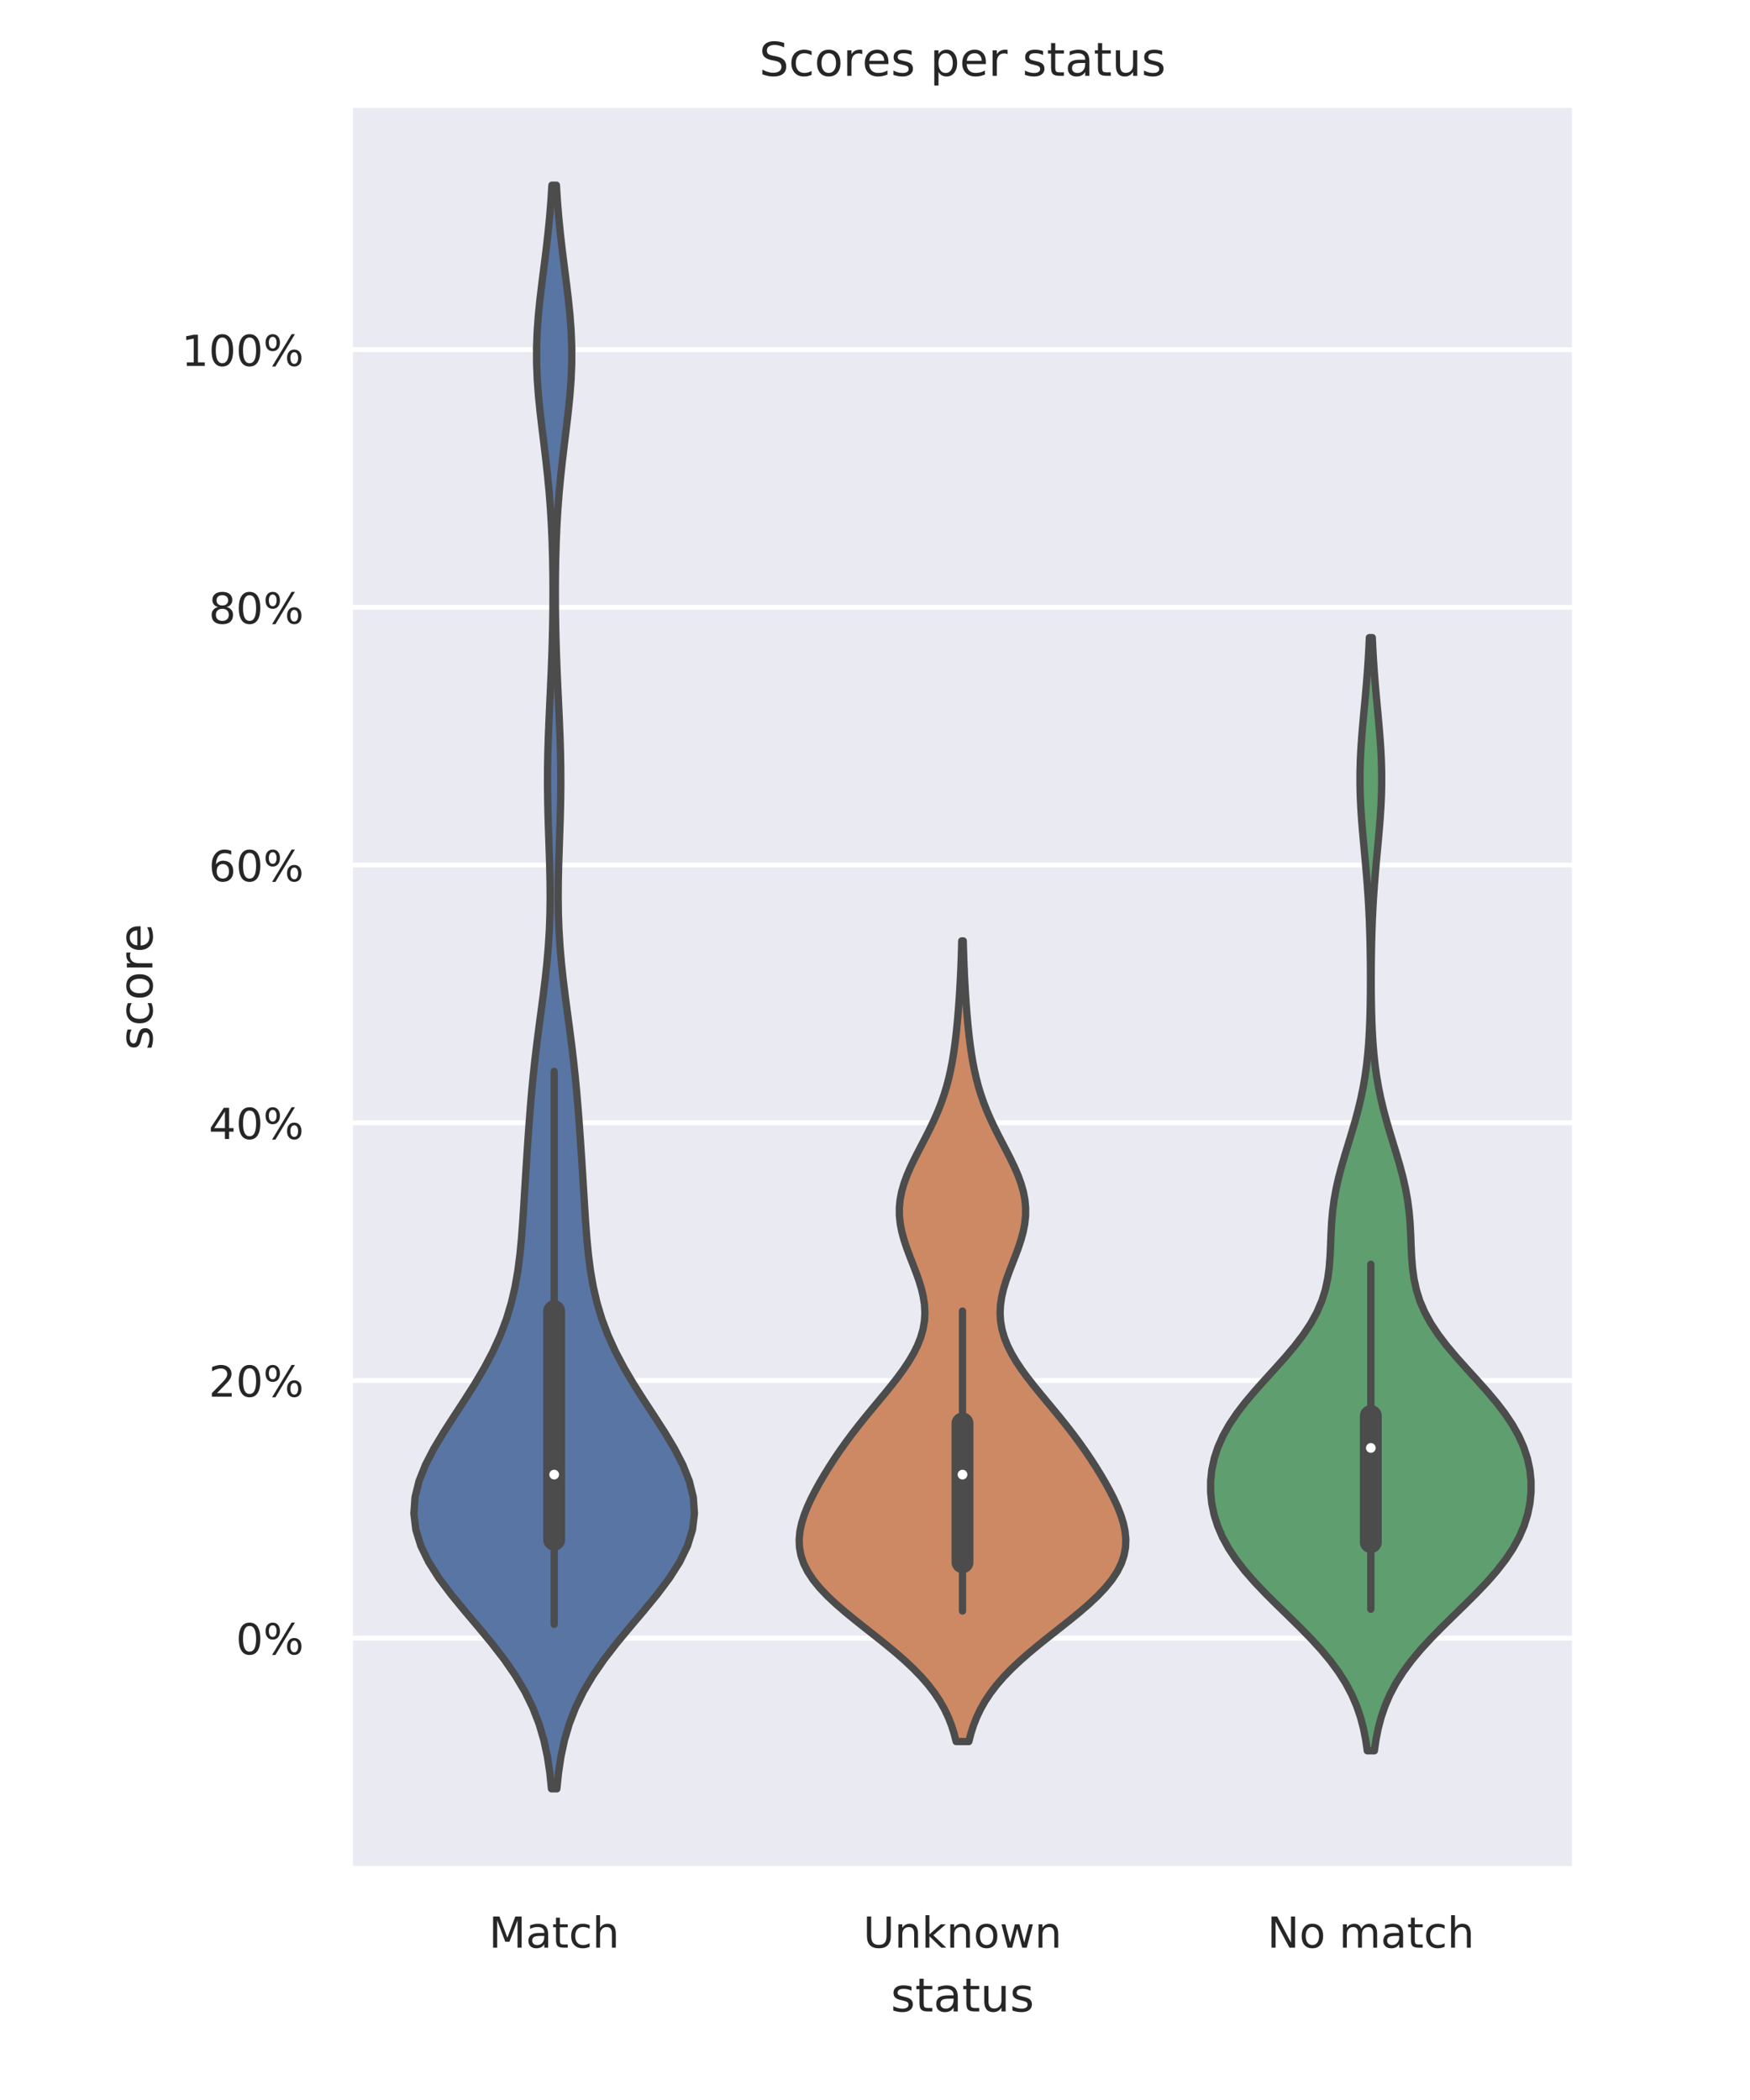 <?xml version="1.0" encoding="utf-8" standalone="no"?>
<!DOCTYPE svg PUBLIC "-//W3C//DTD SVG 1.1//EN"
  "http://www.w3.org/Graphics/SVG/1.1/DTD/svg11.dtd">
<!-- Created with matplotlib (https://matplotlib.org/) -->
<svg height="432pt" version="1.1" viewBox="0 0 360 432" width="360pt" xmlns="http://www.w3.org/2000/svg" xmlns:xlink="http://www.w3.org/1999/xlink">
 <defs>
  <style type="text/css">
*{stroke-linecap:butt;stroke-linejoin:round;}
  </style>
 </defs>
 <g id="figure_1">
  <g id="patch_1">
   <path d="M 0 432 
L 360 432 
L 360 0 
L 0 0 
z
" style="fill:#ffffff;"/>
  </g>
  <g id="axes_1">
   <g id="patch_2">
    <path d="M 72 384.48 
L 324 384.48 
L 324 21.6 
L 72 21.6 
z
" style="fill:#eaeaf2;"/>
   </g>
   <g id="matplotlib.axis_1">
    <g id="xtick_1">
     <g id="text_1">
      <!-- Match -->
      <defs>
       <path d="M 9.812 72.906 
L 24.516 72.906 
L 43.109 23.297 
L 61.812 72.906 
L 76.516 72.906 
L 76.516 0 
L 66.891 0 
L 66.891 64.016 
L 48.094 14.016 
L 38.188 14.016 
L 19.391 64.016 
L 19.391 0 
L 9.812 0 
z
" id="DejaVuSans-77"/>
       <path d="M 34.281 27.484 
Q 23.391 27.484 19.188 25 
Q 14.984 22.516 14.984 16.5 
Q 14.984 11.719 18.141 8.906 
Q 21.297 6.109 26.703 6.109 
Q 34.188 6.109 38.703 11.406 
Q 43.219 16.703 43.219 25.484 
L 43.219 27.484 
z
M 52.203 31.203 
L 52.203 0 
L 43.219 0 
L 43.219 8.297 
Q 40.141 3.328 35.547 0.953 
Q 30.953 -1.422 24.312 -1.422 
Q 15.922 -1.422 10.953 3.297 
Q 6 8.016 6 15.922 
Q 6 25.141 12.172 29.828 
Q 18.359 34.516 30.609 34.516 
L 43.219 34.516 
L 43.219 35.406 
Q 43.219 41.609 39.141 45 
Q 35.062 48.391 27.688 48.391 
Q 23 48.391 18.547 47.266 
Q 14.109 46.141 10.016 43.891 
L 10.016 52.203 
Q 14.938 54.109 19.578 55.047 
Q 24.219 56 28.609 56 
Q 40.484 56 46.344 49.844 
Q 52.203 43.703 52.203 31.203 
z
" id="DejaVuSans-97"/>
       <path d="M 18.312 70.219 
L 18.312 54.688 
L 36.812 54.688 
L 36.812 47.703 
L 18.312 47.703 
L 18.312 18.016 
Q 18.312 11.328 20.141 9.422 
Q 21.969 7.516 27.594 7.516 
L 36.812 7.516 
L 36.812 0 
L 27.594 0 
Q 17.188 0 13.234 3.875 
Q 9.281 7.766 9.281 18.016 
L 9.281 47.703 
L 2.688 47.703 
L 2.688 54.688 
L 9.281 54.688 
L 9.281 70.219 
z
" id="DejaVuSans-116"/>
       <path d="M 48.781 52.594 
L 48.781 44.188 
Q 44.969 46.297 41.141 47.344 
Q 37.312 48.391 33.406 48.391 
Q 24.656 48.391 19.812 42.844 
Q 14.984 37.312 14.984 27.297 
Q 14.984 17.281 19.812 11.734 
Q 24.656 6.203 33.406 6.203 
Q 37.312 6.203 41.141 7.25 
Q 44.969 8.297 48.781 10.406 
L 48.781 2.094 
Q 45.016 0.344 40.984 -0.531 
Q 36.969 -1.422 32.422 -1.422 
Q 20.062 -1.422 12.781 6.344 
Q 5.516 14.109 5.516 27.297 
Q 5.516 40.672 12.859 48.328 
Q 20.219 56 33.016 56 
Q 37.156 56 41.109 55.141 
Q 45.062 54.297 48.781 52.594 
z
" id="DejaVuSans-99"/>
       <path d="M 54.891 33.016 
L 54.891 0 
L 45.906 0 
L 45.906 32.719 
Q 45.906 40.484 42.875 44.328 
Q 39.844 48.188 33.797 48.188 
Q 26.516 48.188 22.312 43.547 
Q 18.109 38.922 18.109 30.906 
L 18.109 0 
L 9.078 0 
L 9.078 75.984 
L 18.109 75.984 
L 18.109 46.188 
Q 21.344 51.125 25.703 53.562 
Q 30.078 56 35.797 56 
Q 45.219 56 50.047 50.172 
Q 54.891 44.344 54.891 33.016 
z
" id="DejaVuSans-104"/>
      </defs>
      <g style="fill:#262626;" transform="translate(100.575 400.667)scale(0.088 -0.088)">
       <use xlink:href="#DejaVuSans-77"/>
       <use x="86.279" xlink:href="#DejaVuSans-97"/>
       <use x="147.559" xlink:href="#DejaVuSans-116"/>
       <use x="186.768" xlink:href="#DejaVuSans-99"/>
       <use x="241.748" xlink:href="#DejaVuSans-104"/>
      </g>
     </g>
    </g>
    <g id="xtick_2">
     <g id="text_2">
      <!-- Unknown -->
      <defs>
       <path d="M 8.688 72.906 
L 18.609 72.906 
L 18.609 28.609 
Q 18.609 16.891 22.844 11.734 
Q 27.094 6.594 36.625 6.594 
Q 46.094 6.594 50.344 11.734 
Q 54.594 16.891 54.594 28.609 
L 54.594 72.906 
L 64.5 72.906 
L 64.5 27.391 
Q 64.5 13.141 57.438 5.859 
Q 50.391 -1.422 36.625 -1.422 
Q 22.797 -1.422 15.734 5.859 
Q 8.688 13.141 8.688 27.391 
z
" id="DejaVuSans-85"/>
       <path d="M 54.891 33.016 
L 54.891 0 
L 45.906 0 
L 45.906 32.719 
Q 45.906 40.484 42.875 44.328 
Q 39.844 48.188 33.797 48.188 
Q 26.516 48.188 22.312 43.547 
Q 18.109 38.922 18.109 30.906 
L 18.109 0 
L 9.078 0 
L 9.078 54.688 
L 18.109 54.688 
L 18.109 46.188 
Q 21.344 51.125 25.703 53.562 
Q 30.078 56 35.797 56 
Q 45.219 56 50.047 50.172 
Q 54.891 44.344 54.891 33.016 
z
" id="DejaVuSans-110"/>
       <path d="M 9.078 75.984 
L 18.109 75.984 
L 18.109 31.109 
L 44.922 54.688 
L 56.391 54.688 
L 27.391 29.109 
L 57.625 0 
L 45.906 0 
L 18.109 26.703 
L 18.109 0 
L 9.078 0 
z
" id="DejaVuSans-107"/>
       <path d="M 30.609 48.391 
Q 23.391 48.391 19.188 42.75 
Q 14.984 37.109 14.984 27.297 
Q 14.984 17.484 19.156 11.844 
Q 23.344 6.203 30.609 6.203 
Q 37.797 6.203 41.984 11.859 
Q 46.188 17.531 46.188 27.297 
Q 46.188 37.016 41.984 42.703 
Q 37.797 48.391 30.609 48.391 
z
M 30.609 56 
Q 42.328 56 49.016 48.375 
Q 55.719 40.766 55.719 27.297 
Q 55.719 13.875 49.016 6.219 
Q 42.328 -1.422 30.609 -1.422 
Q 18.844 -1.422 12.172 6.219 
Q 5.516 13.875 5.516 27.297 
Q 5.516 40.766 12.172 48.375 
Q 18.844 56 30.609 56 
z
" id="DejaVuSans-111"/>
       <path d="M 4.203 54.688 
L 13.188 54.688 
L 24.422 12.016 
L 35.594 54.688 
L 46.188 54.688 
L 57.422 12.016 
L 68.609 54.688 
L 77.594 54.688 
L 63.281 0 
L 52.688 0 
L 40.922 44.828 
L 29.109 0 
L 18.5 0 
z
" id="DejaVuSans-119"/>
      </defs>
      <g style="fill:#262626;" transform="translate(177.576 400.667)scale(0.088 -0.088)">
       <use xlink:href="#DejaVuSans-85"/>
       <use x="73.193" xlink:href="#DejaVuSans-110"/>
       <use x="136.572" xlink:href="#DejaVuSans-107"/>
       <use x="194.482" xlink:href="#DejaVuSans-110"/>
       <use x="257.861" xlink:href="#DejaVuSans-111"/>
       <use x="319.043" xlink:href="#DejaVuSans-119"/>
       <use x="400.83" xlink:href="#DejaVuSans-110"/>
      </g>
     </g>
    </g>
    <g id="xtick_3">
     <g id="text_3">
      <!-- No match -->
      <defs>
       <path d="M 9.812 72.906 
L 23.094 72.906 
L 55.422 11.922 
L 55.422 72.906 
L 64.984 72.906 
L 64.984 0 
L 51.703 0 
L 19.391 60.984 
L 19.391 0 
L 9.812 0 
z
" id="DejaVuSans-78"/>
       <path id="DejaVuSans-32"/>
       <path d="M 52 44.188 
Q 55.375 50.25 60.062 53.125 
Q 64.75 56 71.094 56 
Q 79.641 56 84.281 50.016 
Q 88.922 44.047 88.922 33.016 
L 88.922 0 
L 79.891 0 
L 79.891 32.719 
Q 79.891 40.578 77.094 44.375 
Q 74.312 48.188 68.609 48.188 
Q 61.625 48.188 57.562 43.547 
Q 53.516 38.922 53.516 30.906 
L 53.516 0 
L 44.484 0 
L 44.484 32.719 
Q 44.484 40.625 41.703 44.406 
Q 38.922 48.188 33.109 48.188 
Q 26.219 48.188 22.156 43.531 
Q 18.109 38.875 18.109 30.906 
L 18.109 0 
L 9.078 0 
L 9.078 54.688 
L 18.109 54.688 
L 18.109 46.188 
Q 21.188 51.219 25.484 53.609 
Q 29.781 56 35.688 56 
Q 41.656 56 45.828 52.969 
Q 50 49.953 52 44.188 
z
" id="DejaVuSans-109"/>
      </defs>
      <g style="fill:#262626;" transform="translate(260.703 400.667)scale(0.088 -0.088)">
       <use xlink:href="#DejaVuSans-78"/>
       <use x="74.805" xlink:href="#DejaVuSans-111"/>
       <use x="135.986" xlink:href="#DejaVuSans-32"/>
       <use x="167.773" xlink:href="#DejaVuSans-109"/>
       <use x="265.186" xlink:href="#DejaVuSans-97"/>
       <use x="326.465" xlink:href="#DejaVuSans-116"/>
       <use x="365.674" xlink:href="#DejaVuSans-99"/>
       <use x="420.654" xlink:href="#DejaVuSans-104"/>
      </g>
     </g>
    </g>
    <g id="text_4">
     <!-- status -->
     <defs>
      <path d="M 44.281 53.078 
L 44.281 44.578 
Q 40.484 46.531 36.375 47.5 
Q 32.281 48.484 27.875 48.484 
Q 21.188 48.484 17.844 46.438 
Q 14.5 44.391 14.5 40.281 
Q 14.5 37.156 16.891 35.375 
Q 19.281 33.594 26.516 31.984 
L 29.594 31.297 
Q 39.156 29.25 43.188 25.516 
Q 47.219 21.781 47.219 15.094 
Q 47.219 7.469 41.188 3.016 
Q 35.156 -1.422 24.609 -1.422 
Q 20.219 -1.422 15.453 -0.562 
Q 10.688 0.297 5.422 2 
L 5.422 11.281 
Q 10.406 8.688 15.234 7.391 
Q 20.062 6.109 24.812 6.109 
Q 31.156 6.109 34.562 8.281 
Q 37.984 10.453 37.984 14.406 
Q 37.984 18.062 35.516 20.016 
Q 33.062 21.969 24.703 23.781 
L 21.578 24.516 
Q 13.234 26.266 9.516 29.906 
Q 5.812 33.547 5.812 39.891 
Q 5.812 47.609 11.281 51.797 
Q 16.75 56 26.812 56 
Q 31.781 56 36.172 55.266 
Q 40.578 54.547 44.281 53.078 
z
" id="DejaVuSans-115"/>
      <path d="M 8.5 21.578 
L 8.5 54.688 
L 17.484 54.688 
L 17.484 21.922 
Q 17.484 14.156 20.5 10.266 
Q 23.531 6.391 29.594 6.391 
Q 36.859 6.391 41.078 11.031 
Q 45.312 15.672 45.312 23.688 
L 45.312 54.688 
L 54.297 54.688 
L 54.297 0 
L 45.312 0 
L 45.312 8.406 
Q 42.047 3.422 37.719 1 
Q 33.406 -1.422 27.688 -1.422 
Q 18.266 -1.422 13.375 4.438 
Q 8.5 10.297 8.5 21.578 
z
M 31.109 56 
z
" id="DejaVuSans-117"/>
     </defs>
     <g style="fill:#262626;" transform="translate(183.252 413.791)scale(0.096 -0.096)">
      <use xlink:href="#DejaVuSans-115"/>
      <use x="52.1" xlink:href="#DejaVuSans-116"/>
      <use x="91.309" xlink:href="#DejaVuSans-97"/>
      <use x="152.588" xlink:href="#DejaVuSans-116"/>
      <use x="191.797" xlink:href="#DejaVuSans-117"/>
      <use x="255.176" xlink:href="#DejaVuSans-115"/>
     </g>
    </g>
   </g>
   <g id="matplotlib.axis_2">
    <g id="ytick_1">
     <g id="line2d_1">
      <path clip-path="url(#pdfb6a89d37)" d="M 72 336.985 
L 324 336.985 
" style="fill:none;stroke:#ffffff;stroke-linecap:round;"/>
     </g>
     <g id="text_5">
      <!-- 0% -->
      <defs>
       <path d="M 31.781 66.406 
Q 24.172 66.406 20.328 58.906 
Q 16.5 51.422 16.5 36.375 
Q 16.5 21.391 20.328 13.891 
Q 24.172 6.391 31.781 6.391 
Q 39.453 6.391 43.281 13.891 
Q 47.125 21.391 47.125 36.375 
Q 47.125 51.422 43.281 58.906 
Q 39.453 66.406 31.781 66.406 
z
M 31.781 74.219 
Q 44.047 74.219 50.516 64.516 
Q 56.984 54.828 56.984 36.375 
Q 56.984 17.969 50.516 8.266 
Q 44.047 -1.422 31.781 -1.422 
Q 19.531 -1.422 13.062 8.266 
Q 6.594 17.969 6.594 36.375 
Q 6.594 54.828 13.062 64.516 
Q 19.531 74.219 31.781 74.219 
z
" id="DejaVuSans-48"/>
       <path d="M 72.703 32.078 
Q 68.453 32.078 66.031 28.469 
Q 63.625 24.859 63.625 18.406 
Q 63.625 12.062 66.031 8.422 
Q 68.453 4.781 72.703 4.781 
Q 76.859 4.781 79.266 8.422 
Q 81.688 12.062 81.688 18.406 
Q 81.688 24.812 79.266 28.438 
Q 76.859 32.078 72.703 32.078 
z
M 72.703 38.281 
Q 80.422 38.281 84.953 32.906 
Q 89.5 27.547 89.5 18.406 
Q 89.5 9.281 84.938 3.922 
Q 80.375 -1.422 72.703 -1.422 
Q 64.891 -1.422 60.344 3.922 
Q 55.812 9.281 55.812 18.406 
Q 55.812 27.594 60.375 32.938 
Q 64.938 38.281 72.703 38.281 
z
M 22.312 68.016 
Q 18.109 68.016 15.688 64.375 
Q 13.281 60.75 13.281 54.391 
Q 13.281 47.953 15.672 44.328 
Q 18.062 40.719 22.312 40.719 
Q 26.562 40.719 28.969 44.328 
Q 31.391 47.953 31.391 54.391 
Q 31.391 60.688 28.953 64.344 
Q 26.516 68.016 22.312 68.016 
z
M 66.406 74.219 
L 74.219 74.219 
L 28.609 -1.422 
L 20.797 -1.422 
z
M 22.312 74.219 
Q 30.031 74.219 34.609 68.875 
Q 39.203 63.531 39.203 54.391 
Q 39.203 45.172 34.641 39.844 
Q 30.078 34.516 22.312 34.516 
Q 14.547 34.516 10.031 39.859 
Q 5.516 45.219 5.516 54.391 
Q 5.516 63.484 10.047 68.844 
Q 14.594 74.219 22.312 74.219 
z
" id="DejaVuSans-37"/>
      </defs>
      <g style="fill:#262626;" transform="translate(48.54 340.328)scale(0.088 -0.088)">
       <use xlink:href="#DejaVuSans-48"/>
       <use x="63.623" xlink:href="#DejaVuSans-37"/>
      </g>
     </g>
    </g>
    <g id="ytick_2">
     <g id="line2d_2">
      <path clip-path="url(#pdfb6a89d37)" d="M 72 283.975 
L 324 283.975 
" style="fill:none;stroke:#ffffff;stroke-linecap:round;"/>
     </g>
     <g id="text_6">
      <!-- 20% -->
      <defs>
       <path d="M 19.188 8.297 
L 53.609 8.297 
L 53.609 0 
L 7.328 0 
L 7.328 8.297 
Q 12.938 14.109 22.625 23.891 
Q 32.328 33.688 34.812 36.531 
Q 39.547 41.844 41.422 45.531 
Q 43.312 49.219 43.312 52.781 
Q 43.312 58.594 39.234 62.25 
Q 35.156 65.922 28.609 65.922 
Q 23.969 65.922 18.812 64.312 
Q 13.672 62.703 7.812 59.422 
L 7.812 69.391 
Q 13.766 71.781 18.938 73 
Q 24.125 74.219 28.422 74.219 
Q 39.75 74.219 46.484 68.547 
Q 53.219 62.891 53.219 53.422 
Q 53.219 48.922 51.531 44.891 
Q 49.859 40.875 45.406 35.406 
Q 44.188 33.984 37.641 27.219 
Q 31.109 20.453 19.188 8.297 
z
" id="DejaVuSans-50"/>
      </defs>
      <g style="fill:#262626;" transform="translate(42.941 287.318)scale(0.088 -0.088)">
       <use xlink:href="#DejaVuSans-50"/>
       <use x="63.623" xlink:href="#DejaVuSans-48"/>
       <use x="127.246" xlink:href="#DejaVuSans-37"/>
      </g>
     </g>
    </g>
    <g id="ytick_3">
     <g id="line2d_3">
      <path clip-path="url(#pdfb6a89d37)" d="M 72 230.964 
L 324 230.964 
" style="fill:none;stroke:#ffffff;stroke-linecap:round;"/>
     </g>
     <g id="text_7">
      <!-- 40% -->
      <defs>
       <path d="M 37.797 64.312 
L 12.891 25.391 
L 37.797 25.391 
z
M 35.203 72.906 
L 47.609 72.906 
L 47.609 25.391 
L 58.016 25.391 
L 58.016 17.188 
L 47.609 17.188 
L 47.609 0 
L 37.797 0 
L 37.797 17.188 
L 4.891 17.188 
L 4.891 26.703 
z
" id="DejaVuSans-52"/>
      </defs>
      <g style="fill:#262626;" transform="translate(42.941 234.308)scale(0.088 -0.088)">
       <use xlink:href="#DejaVuSans-52"/>
       <use x="63.623" xlink:href="#DejaVuSans-48"/>
       <use x="127.246" xlink:href="#DejaVuSans-37"/>
      </g>
     </g>
    </g>
    <g id="ytick_4">
     <g id="line2d_4">
      <path clip-path="url(#pdfb6a89d37)" d="M 72 177.954 
L 324 177.954 
" style="fill:none;stroke:#ffffff;stroke-linecap:round;"/>
     </g>
     <g id="text_8">
      <!-- 60% -->
      <defs>
       <path d="M 33.016 40.375 
Q 26.375 40.375 22.484 35.828 
Q 18.609 31.297 18.609 23.391 
Q 18.609 15.531 22.484 10.953 
Q 26.375 6.391 33.016 6.391 
Q 39.656 6.391 43.531 10.953 
Q 47.406 15.531 47.406 23.391 
Q 47.406 31.297 43.531 35.828 
Q 39.656 40.375 33.016 40.375 
z
M 52.594 71.297 
L 52.594 62.312 
Q 48.875 64.062 45.094 64.984 
Q 41.312 65.922 37.594 65.922 
Q 27.828 65.922 22.672 59.328 
Q 17.531 52.734 16.797 39.406 
Q 19.672 43.656 24.016 45.922 
Q 28.375 48.188 33.594 48.188 
Q 44.578 48.188 50.953 41.516 
Q 57.328 34.859 57.328 23.391 
Q 57.328 12.156 50.688 5.359 
Q 44.047 -1.422 33.016 -1.422 
Q 20.359 -1.422 13.672 8.266 
Q 6.984 17.969 6.984 36.375 
Q 6.984 53.656 15.188 63.938 
Q 23.391 74.219 37.203 74.219 
Q 40.922 74.219 44.703 73.484 
Q 48.484 72.75 52.594 71.297 
z
" id="DejaVuSans-54"/>
      </defs>
      <g style="fill:#262626;" transform="translate(42.941 181.298)scale(0.088 -0.088)">
       <use xlink:href="#DejaVuSans-54"/>
       <use x="63.623" xlink:href="#DejaVuSans-48"/>
       <use x="127.246" xlink:href="#DejaVuSans-37"/>
      </g>
     </g>
    </g>
    <g id="ytick_5">
     <g id="line2d_5">
      <path clip-path="url(#pdfb6a89d37)" d="M 72 124.944 
L 324 124.944 
" style="fill:none;stroke:#ffffff;stroke-linecap:round;"/>
     </g>
     <g id="text_9">
      <!-- 80% -->
      <defs>
       <path d="M 31.781 34.625 
Q 24.75 34.625 20.719 30.859 
Q 16.703 27.094 16.703 20.516 
Q 16.703 13.922 20.719 10.156 
Q 24.75 6.391 31.781 6.391 
Q 38.812 6.391 42.859 10.172 
Q 46.922 13.969 46.922 20.516 
Q 46.922 27.094 42.891 30.859 
Q 38.875 34.625 31.781 34.625 
z
M 21.922 38.812 
Q 15.578 40.375 12.031 44.719 
Q 8.5 49.078 8.5 55.328 
Q 8.5 64.062 14.719 69.141 
Q 20.953 74.219 31.781 74.219 
Q 42.672 74.219 48.875 69.141 
Q 55.078 64.062 55.078 55.328 
Q 55.078 49.078 51.531 44.719 
Q 48 40.375 41.703 38.812 
Q 48.828 37.156 52.797 32.312 
Q 56.781 27.484 56.781 20.516 
Q 56.781 9.906 50.312 4.234 
Q 43.844 -1.422 31.781 -1.422 
Q 19.734 -1.422 13.25 4.234 
Q 6.781 9.906 6.781 20.516 
Q 6.781 27.484 10.781 32.312 
Q 14.797 37.156 21.922 38.812 
z
M 18.312 54.391 
Q 18.312 48.734 21.844 45.562 
Q 25.391 42.391 31.781 42.391 
Q 38.141 42.391 41.719 45.562 
Q 45.312 48.734 45.312 54.391 
Q 45.312 60.062 41.719 63.234 
Q 38.141 66.406 31.781 66.406 
Q 25.391 66.406 21.844 63.234 
Q 18.312 60.062 18.312 54.391 
z
" id="DejaVuSans-56"/>
      </defs>
      <g style="fill:#262626;" transform="translate(42.941 128.287)scale(0.088 -0.088)">
       <use xlink:href="#DejaVuSans-56"/>
       <use x="63.623" xlink:href="#DejaVuSans-48"/>
       <use x="127.246" xlink:href="#DejaVuSans-37"/>
      </g>
     </g>
    </g>
    <g id="ytick_6">
     <g id="line2d_6">
      <path clip-path="url(#pdfb6a89d37)" d="M 72 71.934 
L 324 71.934 
" style="fill:none;stroke:#ffffff;stroke-linecap:round;"/>
     </g>
     <g id="text_10">
      <!-- 100% -->
      <defs>
       <path d="M 12.406 8.297 
L 28.516 8.297 
L 28.516 63.922 
L 10.984 60.406 
L 10.984 69.391 
L 28.422 72.906 
L 38.281 72.906 
L 38.281 8.297 
L 54.391 8.297 
L 54.391 0 
L 12.406 0 
z
" id="DejaVuSans-49"/>
      </defs>
      <g style="fill:#262626;" transform="translate(37.342 75.277)scale(0.088 -0.088)">
       <use xlink:href="#DejaVuSans-49"/>
       <use x="63.623" xlink:href="#DejaVuSans-48"/>
       <use x="127.246" xlink:href="#DejaVuSans-48"/>
       <use x="190.869" xlink:href="#DejaVuSans-37"/>
      </g>
     </g>
    </g>
    <g id="text_11">
     <!-- score -->
     <defs>
      <path d="M 41.109 46.297 
Q 39.594 47.172 37.812 47.578 
Q 36.031 48 33.891 48 
Q 26.266 48 22.188 43.047 
Q 18.109 38.094 18.109 28.812 
L 18.109 0 
L 9.078 0 
L 9.078 54.688 
L 18.109 54.688 
L 18.109 46.188 
Q 20.953 51.172 25.484 53.578 
Q 30.031 56 36.531 56 
Q 37.453 56 38.578 55.875 
Q 39.703 55.766 41.062 55.516 
z
" id="DejaVuSans-114"/>
      <path d="M 56.203 29.594 
L 56.203 25.203 
L 14.891 25.203 
Q 15.484 15.922 20.484 11.062 
Q 25.484 6.203 34.422 6.203 
Q 39.594 6.203 44.453 7.469 
Q 49.312 8.734 54.109 11.281 
L 54.109 2.781 
Q 49.266 0.734 44.188 -0.344 
Q 39.109 -1.422 33.891 -1.422 
Q 20.797 -1.422 13.156 6.188 
Q 5.516 13.812 5.516 26.812 
Q 5.516 40.234 12.766 48.109 
Q 20.016 56 32.328 56 
Q 43.359 56 49.781 48.891 
Q 56.203 41.797 56.203 29.594 
z
M 47.219 32.234 
Q 47.125 39.594 43.094 43.984 
Q 39.062 48.391 32.422 48.391 
Q 24.906 48.391 20.391 44.141 
Q 15.875 39.891 15.188 32.172 
z
" id="DejaVuSans-101"/>
     </defs>
     <g style="fill:#262626;" transform="translate(31.345 216.042)rotate(-90)scale(0.096 -0.096)">
      <use xlink:href="#DejaVuSans-115"/>
      <use x="52.1" xlink:href="#DejaVuSans-99"/>
      <use x="107.08" xlink:href="#DejaVuSans-111"/>
      <use x="168.262" xlink:href="#DejaVuSans-114"/>
      <use x="209.344" xlink:href="#DejaVuSans-101"/>
     </g>
    </g>
   </g>
   <g id="PolyCollection_1">
    <defs>
     <path d="M 114.554 -64.015 
L 113.446 -64.015 
L 113.104 -67.347 
L 112.599 -70.679 
L 111.882 -74.011 
L 110.903 -77.343 
L 109.615 -80.676 
L 107.988 -84.008 
L 106.011 -87.34 
L 103.706 -90.672 
L 101.127 -94.005 
L 98.367 -97.337 
L 95.546 -100.669 
L 92.809 -104.001 
L 90.308 -107.334 
L 88.188 -110.666 
L 86.569 -113.998 
L 85.54 -117.33 
L 85.145 -120.662 
L 85.381 -123.995 
L 86.202 -127.327 
L 87.528 -130.659 
L 89.249 -133.991 
L 91.245 -137.324 
L 93.392 -140.656 
L 95.573 -143.988 
L 97.686 -147.32 
L 99.652 -150.653 
L 101.41 -153.985 
L 102.925 -157.317 
L 104.183 -160.649 
L 105.188 -163.981 
L 105.962 -167.314 
L 106.541 -170.646 
L 106.966 -173.978 
L 107.283 -177.31 
L 107.533 -180.643 
L 107.748 -183.975 
L 107.952 -187.307 
L 108.157 -190.639 
L 108.37 -193.972 
L 108.592 -197.304 
L 108.827 -200.636 
L 109.081 -203.968 
L 109.362 -207.3 
L 109.678 -210.633 
L 110.036 -213.965 
L 110.435 -217.297 
L 110.865 -220.629 
L 111.31 -223.962 
L 111.749 -227.294 
L 112.158 -230.626 
L 112.514 -233.958 
L 112.8 -237.291 
L 113.006 -240.623 
L 113.129 -243.955 
L 113.173 -247.287 
L 113.15 -250.62 
L 113.076 -253.952 
L 112.97 -257.284 
L 112.854 -260.616 
L 112.747 -263.948 
L 112.669 -267.281 
L 112.632 -270.613 
L 112.644 -273.945 
L 112.704 -277.277 
L 112.807 -280.61 
L 112.942 -283.942 
L 113.094 -287.274 
L 113.25 -290.606 
L 113.397 -293.939 
L 113.526 -297.271 
L 113.629 -300.603 
L 113.703 -303.935 
L 113.746 -307.267 
L 113.758 -310.6 
L 113.737 -313.932 
L 113.679 -317.264 
L 113.581 -320.596 
L 113.436 -323.929 
L 113.237 -327.261 
L 112.981 -330.593 
L 112.668 -333.925 
L 112.305 -337.258 
L 111.906 -340.59 
L 111.497 -343.922 
L 111.106 -347.254 
L 110.77 -350.586 
L 110.521 -353.919 
L 110.387 -357.251 
L 110.383 -360.583 
L 110.511 -363.915 
L 110.758 -367.248 
L 111.098 -370.58 
L 111.499 -373.912 
L 111.925 -377.244 
L 112.342 -380.577 
L 112.725 -383.909 
L 113.057 -387.241 
L 113.328 -390.573 
L 113.539 -393.905 
L 114.461 -393.905 
L 114.461 -393.905 
L 114.672 -390.573 
L 114.943 -387.241 
L 115.275 -383.909 
L 115.658 -380.577 
L 116.075 -377.244 
L 116.501 -373.912 
L 116.902 -370.58 
L 117.242 -367.248 
L 117.489 -363.915 
L 117.617 -360.583 
L 117.613 -357.251 
L 117.479 -353.919 
L 117.23 -350.586 
L 116.894 -347.254 
L 116.503 -343.922 
L 116.094 -340.59 
L 115.695 -337.258 
L 115.332 -333.925 
L 115.019 -330.593 
L 114.763 -327.261 
L 114.564 -323.929 
L 114.419 -320.596 
L 114.321 -317.264 
L 114.263 -313.932 
L 114.242 -310.6 
L 114.254 -307.267 
L 114.297 -303.935 
L 114.371 -300.603 
L 114.474 -297.271 
L 114.603 -293.939 
L 114.75 -290.606 
L 114.906 -287.274 
L 115.058 -283.942 
L 115.193 -280.61 
L 115.296 -277.277 
L 115.356 -273.945 
L 115.368 -270.613 
L 115.331 -267.281 
L 115.253 -263.948 
L 115.146 -260.616 
L 115.03 -257.284 
L 114.924 -253.952 
L 114.85 -250.62 
L 114.827 -247.287 
L 114.871 -243.955 
L 114.994 -240.623 
L 115.2 -237.291 
L 115.486 -233.958 
L 115.842 -230.626 
L 116.251 -227.294 
L 116.69 -223.962 
L 117.135 -220.629 
L 117.565 -217.297 
L 117.964 -213.965 
L 118.322 -210.633 
L 118.638 -207.3 
L 118.919 -203.968 
L 119.173 -200.636 
L 119.408 -197.304 
L 119.63 -193.972 
L 119.843 -190.639 
L 120.048 -187.307 
L 120.252 -183.975 
L 120.467 -180.643 
L 120.717 -177.31 
L 121.034 -173.978 
L 121.459 -170.646 
L 122.038 -167.314 
L 122.812 -163.981 
L 123.817 -160.649 
L 125.075 -157.317 
L 126.59 -153.985 
L 128.348 -150.653 
L 130.314 -147.32 
L 132.427 -143.988 
L 134.608 -140.656 
L 136.755 -137.324 
L 138.751 -133.991 
L 140.472 -130.659 
L 141.798 -127.327 
L 142.619 -123.995 
L 142.855 -120.662 
L 142.46 -117.33 
L 141.431 -113.998 
L 139.812 -110.666 
L 137.692 -107.334 
L 135.191 -104.001 
L 132.454 -100.669 
L 129.633 -97.337 
L 126.873 -94.005 
L 124.294 -90.672 
L 121.989 -87.34 
L 120.012 -84.008 
L 118.385 -80.676 
L 117.097 -77.343 
L 116.118 -74.011 
L 115.401 -70.679 
L 114.896 -67.347 
L 114.554 -64.015 
z
" id="m9245186c17" style="stroke:#4c4c4c;stroke-width:1.5;"/>
    </defs>
    <g clip-path="url(#pdfb6a89d37)">
     <use style="fill:#5875a4;stroke:#4c4c4c;stroke-width:1.5;" x="0" xlink:href="#m9245186c17" y="432"/>
    </g>
   </g>
   <g id="PolyCollection_2">
    <defs>
     <path d="M 199.309 -73.74 
L 196.691 -73.74 
L 196.267 -75.403 
L 195.737 -77.067 
L 195.084 -78.731 
L 194.293 -80.394 
L 193.351 -82.058 
L 192.245 -83.722 
L 190.97 -85.385 
L 189.524 -87.049 
L 187.911 -88.713 
L 186.144 -90.376 
L 184.243 -92.04 
L 182.235 -93.704 
L 180.154 -95.368 
L 178.043 -97.031 
L 175.945 -98.695 
L 173.908 -100.359 
L 171.981 -102.022 
L 170.209 -103.686 
L 168.63 -105.35 
L 167.279 -107.013 
L 166.178 -108.677 
L 165.342 -110.341 
L 164.773 -112.004 
L 164.464 -113.668 
L 164.4 -115.332 
L 164.558 -116.995 
L 164.91 -118.659 
L 165.427 -120.323 
L 166.079 -121.986 
L 166.84 -123.65 
L 167.689 -125.314 
L 168.607 -126.978 
L 169.583 -128.641 
L 170.611 -130.305 
L 171.69 -131.969 
L 172.82 -133.632 
L 174.003 -135.296 
L 175.238 -136.96 
L 176.525 -138.623 
L 177.855 -140.287 
L 179.219 -141.951 
L 180.601 -143.614 
L 181.981 -145.278 
L 183.334 -146.942 
L 184.633 -148.605 
L 185.852 -150.269 
L 186.963 -151.933 
L 187.941 -153.596 
L 188.765 -155.26 
L 189.418 -156.924 
L 189.888 -158.588 
L 190.17 -160.251 
L 190.265 -161.915 
L 190.182 -163.579 
L 189.934 -165.242 
L 189.544 -166.906 
L 189.037 -168.57 
L 188.446 -170.233 
L 187.808 -171.897 
L 187.158 -173.561 
L 186.538 -175.224 
L 185.982 -176.888 
L 185.527 -178.552 
L 185.2 -180.215 
L 185.023 -181.879 
L 185.01 -183.543 
L 185.166 -185.206 
L 185.488 -186.87 
L 185.962 -188.534 
L 186.57 -190.197 
L 187.286 -191.861 
L 188.083 -193.525 
L 188.929 -195.189 
L 189.796 -196.852 
L 190.657 -198.516 
L 191.487 -200.18 
L 192.269 -201.843 
L 192.99 -203.507 
L 193.641 -205.171 
L 194.219 -206.834 
L 194.726 -208.498 
L 195.165 -210.162 
L 195.543 -211.825 
L 195.868 -213.489 
L 196.146 -215.153 
L 196.387 -216.816 
L 196.596 -218.48 
L 196.78 -220.144 
L 196.943 -221.807 
L 197.088 -223.471 
L 197.219 -225.135 
L 197.335 -226.799 
L 197.44 -228.462 
L 197.533 -230.126 
L 197.615 -231.79 
L 197.687 -233.453 
L 197.748 -235.117 
L 197.8 -236.781 
L 197.844 -238.444 
L 198.156 -238.444 
L 198.156 -238.444 
L 198.2 -236.781 
L 198.252 -235.117 
L 198.313 -233.453 
L 198.385 -231.79 
L 198.467 -230.126 
L 198.56 -228.462 
L 198.665 -226.799 
L 198.781 -225.135 
L 198.912 -223.471 
L 199.057 -221.807 
L 199.22 -220.144 
L 199.404 -218.48 
L 199.613 -216.816 
L 199.854 -215.153 
L 200.132 -213.489 
L 200.457 -211.825 
L 200.835 -210.162 
L 201.274 -208.498 
L 201.781 -206.834 
L 202.359 -205.171 
L 203.01 -203.507 
L 203.731 -201.843 
L 204.513 -200.18 
L 205.343 -198.516 
L 206.204 -196.852 
L 207.071 -195.189 
L 207.917 -193.525 
L 208.714 -191.861 
L 209.43 -190.197 
L 210.038 -188.534 
L 210.512 -186.87 
L 210.834 -185.206 
L 210.99 -183.543 
L 210.977 -181.879 
L 210.8 -180.215 
L 210.473 -178.552 
L 210.018 -176.888 
L 209.462 -175.224 
L 208.842 -173.561 
L 208.192 -171.897 
L 207.554 -170.233 
L 206.963 -168.57 
L 206.456 -166.906 
L 206.066 -165.242 
L 205.818 -163.579 
L 205.735 -161.915 
L 205.83 -160.251 
L 206.112 -158.588 
L 206.582 -156.924 
L 207.235 -155.26 
L 208.059 -153.596 
L 209.037 -151.933 
L 210.148 -150.269 
L 211.367 -148.605 
L 212.666 -146.942 
L 214.019 -145.278 
L 215.399 -143.614 
L 216.781 -141.951 
L 218.145 -140.287 
L 219.475 -138.623 
L 220.762 -136.96 
L 221.997 -135.296 
L 223.18 -133.632 
L 224.31 -131.969 
L 225.389 -130.305 
L 226.417 -128.641 
L 227.393 -126.978 
L 228.311 -125.314 
L 229.16 -123.65 
L 229.921 -121.986 
L 230.573 -120.323 
L 231.09 -118.659 
L 231.442 -116.995 
L 231.6 -115.332 
L 231.536 -113.668 
L 231.227 -112.004 
L 230.658 -110.341 
L 229.822 -108.677 
L 228.721 -107.013 
L 227.37 -105.35 
L 225.791 -103.686 
L 224.019 -102.022 
L 222.092 -100.359 
L 220.055 -98.695 
L 217.957 -97.031 
L 215.846 -95.368 
L 213.765 -93.704 
L 211.757 -92.04 
L 209.856 -90.376 
L 208.089 -88.713 
L 206.476 -87.049 
L 205.03 -85.385 
L 203.755 -83.722 
L 202.649 -82.058 
L 201.707 -80.394 
L 200.916 -78.731 
L 200.263 -77.067 
L 199.733 -75.403 
L 199.309 -73.74 
z
" id="mc06459c5ee" style="stroke:#4c4c4c;stroke-width:1.5;"/>
    </defs>
    <g clip-path="url(#pdfb6a89d37)">
     <use style="fill:#cc8963;stroke:#4c4c4c;stroke-width:1.5;" x="0" xlink:href="#mc06459c5ee" y="432"/>
    </g>
   </g>
   <g id="PolyCollection_3">
    <defs>
     <path d="M 282.726 -71.838 
L 281.274 -71.838 
L 280.936 -74.151 
L 280.475 -76.464 
L 279.863 -78.778 
L 279.07 -81.091 
L 278.072 -83.404 
L 276.846 -85.717 
L 275.381 -88.03 
L 273.677 -90.343 
L 271.749 -92.656 
L 269.627 -94.969 
L 267.359 -97.282 
L 265.004 -99.595 
L 262.629 -101.908 
L 260.306 -104.221 
L 258.104 -106.534 
L 256.082 -108.847 
L 254.286 -111.16 
L 252.748 -113.473 
L 251.48 -115.786 
L 250.485 -118.1 
L 249.755 -120.413 
L 249.277 -122.726 
L 249.042 -125.039 
L 249.046 -127.352 
L 249.291 -129.665 
L 249.787 -131.978 
L 250.544 -134.291 
L 251.571 -136.604 
L 252.867 -138.917 
L 254.419 -141.23 
L 256.196 -143.543 
L 258.15 -145.856 
L 260.217 -148.169 
L 262.323 -150.482 
L 264.389 -152.795 
L 266.34 -155.108 
L 268.108 -157.421 
L 269.643 -159.735 
L 270.912 -162.048 
L 271.907 -164.361 
L 272.637 -166.674 
L 273.133 -168.987 
L 273.442 -171.3 
L 273.617 -173.613 
L 273.721 -175.926 
L 273.811 -178.239 
L 273.937 -180.552 
L 274.141 -182.865 
L 274.447 -185.178 
L 274.864 -187.491 
L 275.388 -189.804 
L 276 -192.117 
L 276.675 -194.43 
L 277.382 -196.743 
L 278.087 -199.057 
L 278.764 -201.37 
L 279.387 -203.683 
L 279.941 -205.996 
L 280.417 -208.309 
L 280.813 -210.622 
L 281.131 -212.935 
L 281.379 -215.248 
L 281.567 -217.561 
L 281.703 -219.874 
L 281.799 -222.187 
L 281.863 -224.5 
L 281.902 -226.813 
L 281.921 -229.126 
L 281.922 -231.439 
L 281.908 -233.752 
L 281.879 -236.065 
L 281.832 -238.378 
L 281.766 -240.692 
L 281.678 -243.005 
L 281.567 -245.318 
L 281.43 -247.631 
L 281.268 -249.944 
L 281.084 -252.257 
L 280.881 -254.57 
L 280.668 -256.883 
L 280.454 -259.196 
L 280.25 -261.509 
L 280.068 -263.822 
L 279.921 -266.135 
L 279.818 -268.448 
L 279.767 -270.761 
L 279.772 -273.074 
L 279.832 -275.387 
L 279.943 -277.7 
L 280.098 -280.013 
L 280.284 -282.327 
L 280.491 -284.64 
L 280.706 -286.953 
L 280.918 -289.266 
L 281.118 -291.579 
L 281.299 -293.892 
L 281.456 -296.205 
L 281.589 -298.518 
L 281.697 -300.831 
L 282.303 -300.831 
L 282.303 -300.831 
L 282.411 -298.518 
L 282.544 -296.205 
L 282.701 -293.892 
L 282.882 -291.579 
L 283.082 -289.266 
L 283.294 -286.953 
L 283.509 -284.64 
L 283.716 -282.327 
L 283.902 -280.013 
L 284.057 -277.7 
L 284.168 -275.387 
L 284.228 -273.074 
L 284.233 -270.761 
L 284.182 -268.448 
L 284.079 -266.135 
L 283.932 -263.822 
L 283.75 -261.509 
L 283.546 -259.196 
L 283.332 -256.883 
L 283.119 -254.57 
L 282.916 -252.257 
L 282.732 -249.944 
L 282.57 -247.631 
L 282.433 -245.318 
L 282.322 -243.005 
L 282.234 -240.692 
L 282.168 -238.378 
L 282.121 -236.065 
L 282.092 -233.752 
L 282.078 -231.439 
L 282.079 -229.126 
L 282.098 -226.813 
L 282.137 -224.5 
L 282.201 -222.187 
L 282.297 -219.874 
L 282.433 -217.561 
L 282.621 -215.248 
L 282.869 -212.935 
L 283.187 -210.622 
L 283.583 -208.309 
L 284.059 -205.996 
L 284.613 -203.683 
L 285.236 -201.37 
L 285.913 -199.057 
L 286.618 -196.743 
L 287.325 -194.43 
L 288 -192.117 
L 288.612 -189.804 
L 289.136 -187.491 
L 289.553 -185.178 
L 289.859 -182.865 
L 290.063 -180.552 
L 290.189 -178.239 
L 290.279 -175.926 
L 290.383 -173.613 
L 290.558 -171.3 
L 290.867 -168.987 
L 291.363 -166.674 
L 292.093 -164.361 
L 293.088 -162.048 
L 294.357 -159.735 
L 295.892 -157.421 
L 297.66 -155.108 
L 299.611 -152.795 
L 301.677 -150.482 
L 303.783 -148.169 
L 305.85 -145.856 
L 307.804 -143.543 
L 309.581 -141.23 
L 311.133 -138.917 
L 312.429 -136.604 
L 313.456 -134.291 
L 314.213 -131.978 
L 314.709 -129.665 
L 314.954 -127.352 
L 314.958 -125.039 
L 314.723 -122.726 
L 314.245 -120.413 
L 313.515 -118.1 
L 312.52 -115.786 
L 311.252 -113.473 
L 309.714 -111.16 
L 307.918 -108.847 
L 305.896 -106.534 
L 303.694 -104.221 
L 301.371 -101.908 
L 298.996 -99.595 
L 296.641 -97.282 
L 294.373 -94.969 
L 292.251 -92.656 
L 290.323 -90.343 
L 288.619 -88.03 
L 287.154 -85.717 
L 285.928 -83.404 
L 284.93 -81.091 
L 284.137 -78.778 
L 283.525 -76.464 
L 283.064 -74.151 
L 282.726 -71.838 
z
" id="me564e846a0" style="stroke:#4c4c4c;stroke-width:1.5;"/>
    </defs>
    <g clip-path="url(#pdfb6a89d37)">
     <use style="fill:#5f9e6e;stroke:#4c4c4c;stroke-width:1.5;" x="0" xlink:href="#me564e846a0" y="432"/>
    </g>
   </g>
   <g id="line2d_7">
    <path clip-path="url(#pdfb6a89d37)" d="M 114 334.146 
L 114 220.406 
" style="fill:none;stroke:#4c4c4c;stroke-linecap:round;stroke-width:1.5;"/>
   </g>
   <g id="line2d_8">
    <path clip-path="url(#pdfb6a89d37)" d="M 114 316.74 
L 114 269.709 
" style="fill:none;stroke:#4c4c4c;stroke-linecap:round;stroke-width:4.5;"/>
   </g>
   <g id="line2d_9">
    <path clip-path="url(#pdfb6a89d37)" d="M 198 331.41 
L 198 269.709 
" style="fill:none;stroke:#4c4c4c;stroke-linecap:round;stroke-width:1.5;"/>
   </g>
   <g id="line2d_10">
    <path clip-path="url(#pdfb6a89d37)" d="M 198 321.388 
L 198 292.81 
" style="fill:none;stroke:#4c4c4c;stroke-linecap:round;stroke-width:4.5;"/>
   </g>
   <g id="line2d_11">
    <path clip-path="url(#pdfb6a89d37)" d="M 282 331.046 
L 282 260.071 
" style="fill:none;stroke:#4c4c4c;stroke-linecap:round;stroke-width:1.5;"/>
   </g>
   <g id="line2d_12">
    <path clip-path="url(#pdfb6a89d37)" d="M 282 317.258 
L 282 291.283 
" style="fill:none;stroke:#4c4c4c;stroke-linecap:round;stroke-width:4.5;"/>
   </g>
   <g id="patch_3">
    <path d="M 72 384.48 
L 72 21.6 
" style="fill:none;stroke:#ffffff;stroke-linecap:square;stroke-linejoin:miter;stroke-width:1.25;"/>
   </g>
   <g id="patch_4">
    <path d="M 324 384.48 
L 324 21.6 
" style="fill:none;stroke:#ffffff;stroke-linecap:square;stroke-linejoin:miter;stroke-width:1.25;"/>
   </g>
   <g id="patch_5">
    <path d="M 72 384.48 
L 324 384.48 
" style="fill:none;stroke:#ffffff;stroke-linecap:square;stroke-linejoin:miter;stroke-width:1.25;"/>
   </g>
   <g id="patch_6">
    <path d="M 72 21.6 
L 324 21.6 
" style="fill:none;stroke:#ffffff;stroke-linecap:square;stroke-linejoin:miter;stroke-width:1.25;"/>
   </g>
   <g id="PathCollection_1">
    <defs>
     <path d="M 0 1.5 
C 0.398 1.5 0.779 1.342 1.061 1.061 
C 1.342 0.779 1.5 0.398 1.5 0 
C 1.5 -0.398 1.342 -0.779 1.061 -1.061 
C 0.779 -1.342 0.398 -1.5 0 -1.5 
C -0.398 -1.5 -0.779 -1.342 -1.061 -1.061 
C -1.342 -0.779 -1.5 -0.398 -1.5 0 
C -1.5 0.398 -1.342 0.779 -1.061 1.061 
C -0.779 1.342 -0.398 1.5 0 1.5 
z
" id="m55fb919a74" style="stroke:#4c4c4c;"/>
    </defs>
    <g clip-path="url(#pdfb6a89d37)">
     <use style="fill:#ffffff;stroke:#4c4c4c;" x="114" xlink:href="#m55fb919a74" y="303.347"/>
    </g>
   </g>
   <g id="PathCollection_2">
    <g clip-path="url(#pdfb6a89d37)">
     <use style="fill:#ffffff;stroke:#4c4c4c;" x="198" xlink:href="#m55fb919a74" y="303.347"/>
    </g>
   </g>
   <g id="PathCollection_3">
    <g clip-path="url(#pdfb6a89d37)">
     <use style="fill:#ffffff;stroke:#4c4c4c;" x="282" xlink:href="#m55fb919a74" y="297.863"/>
    </g>
   </g>
   <g id="text_12">
    <!-- Scores per status -->
    <defs>
     <path d="M 53.516 70.516 
L 53.516 60.891 
Q 47.906 63.578 42.922 64.891 
Q 37.938 66.219 33.297 66.219 
Q 25.25 66.219 20.875 63.094 
Q 16.5 59.969 16.5 54.203 
Q 16.5 49.359 19.406 46.891 
Q 22.312 44.438 30.422 42.922 
L 36.375 41.703 
Q 47.406 39.594 52.656 34.297 
Q 57.906 29 57.906 20.125 
Q 57.906 9.516 50.797 4.047 
Q 43.703 -1.422 29.984 -1.422 
Q 24.812 -1.422 18.969 -0.25 
Q 13.141 0.922 6.891 3.219 
L 6.891 13.375 
Q 12.891 10.016 18.656 8.297 
Q 24.422 6.594 29.984 6.594 
Q 38.422 6.594 43.016 9.906 
Q 47.609 13.234 47.609 19.391 
Q 47.609 24.75 44.312 27.781 
Q 41.016 30.812 33.5 32.328 
L 27.484 33.5 
Q 16.453 35.688 11.516 40.375 
Q 6.594 45.062 6.594 53.422 
Q 6.594 63.094 13.406 68.656 
Q 20.219 74.219 32.172 74.219 
Q 37.312 74.219 42.625 73.281 
Q 47.953 72.359 53.516 70.516 
z
" id="DejaVuSans-83"/>
     <path d="M 18.109 8.203 
L 18.109 -20.797 
L 9.078 -20.797 
L 9.078 54.688 
L 18.109 54.688 
L 18.109 46.391 
Q 20.953 51.266 25.266 53.625 
Q 29.594 56 35.594 56 
Q 45.562 56 51.781 48.094 
Q 58.016 40.188 58.016 27.297 
Q 58.016 14.406 51.781 6.484 
Q 45.562 -1.422 35.594 -1.422 
Q 29.594 -1.422 25.266 0.953 
Q 20.953 3.328 18.109 8.203 
z
M 48.688 27.297 
Q 48.688 37.203 44.609 42.844 
Q 40.531 48.484 33.406 48.484 
Q 26.266 48.484 22.188 42.844 
Q 18.109 37.203 18.109 27.297 
Q 18.109 17.391 22.188 11.75 
Q 26.266 6.109 33.406 6.109 
Q 40.531 6.109 44.609 11.75 
Q 48.688 17.391 48.688 27.297 
z
" id="DejaVuSans-112"/>
    </defs>
    <g style="fill:#262626;" transform="translate(156.178 15.6)scale(0.096 -0.096)">
     <use xlink:href="#DejaVuSans-83"/>
     <use x="63.477" xlink:href="#DejaVuSans-99"/>
     <use x="118.457" xlink:href="#DejaVuSans-111"/>
     <use x="179.639" xlink:href="#DejaVuSans-114"/>
     <use x="220.721" xlink:href="#DejaVuSans-101"/>
     <use x="282.244" xlink:href="#DejaVuSans-115"/>
     <use x="334.344" xlink:href="#DejaVuSans-32"/>
     <use x="366.131" xlink:href="#DejaVuSans-112"/>
     <use x="429.607" xlink:href="#DejaVuSans-101"/>
     <use x="491.131" xlink:href="#DejaVuSans-114"/>
     <use x="532.244" xlink:href="#DejaVuSans-32"/>
     <use x="564.031" xlink:href="#DejaVuSans-115"/>
     <use x="616.131" xlink:href="#DejaVuSans-116"/>
     <use x="655.34" xlink:href="#DejaVuSans-97"/>
     <use x="716.619" xlink:href="#DejaVuSans-116"/>
     <use x="755.828" xlink:href="#DejaVuSans-117"/>
     <use x="819.207" xlink:href="#DejaVuSans-115"/>
    </g>
   </g>
  </g>
 </g>
 <defs>
  <clipPath id="pdfb6a89d37">
   <rect height="362.88" width="252" x="72" y="21.6"/>
  </clipPath>
 </defs>
</svg>
